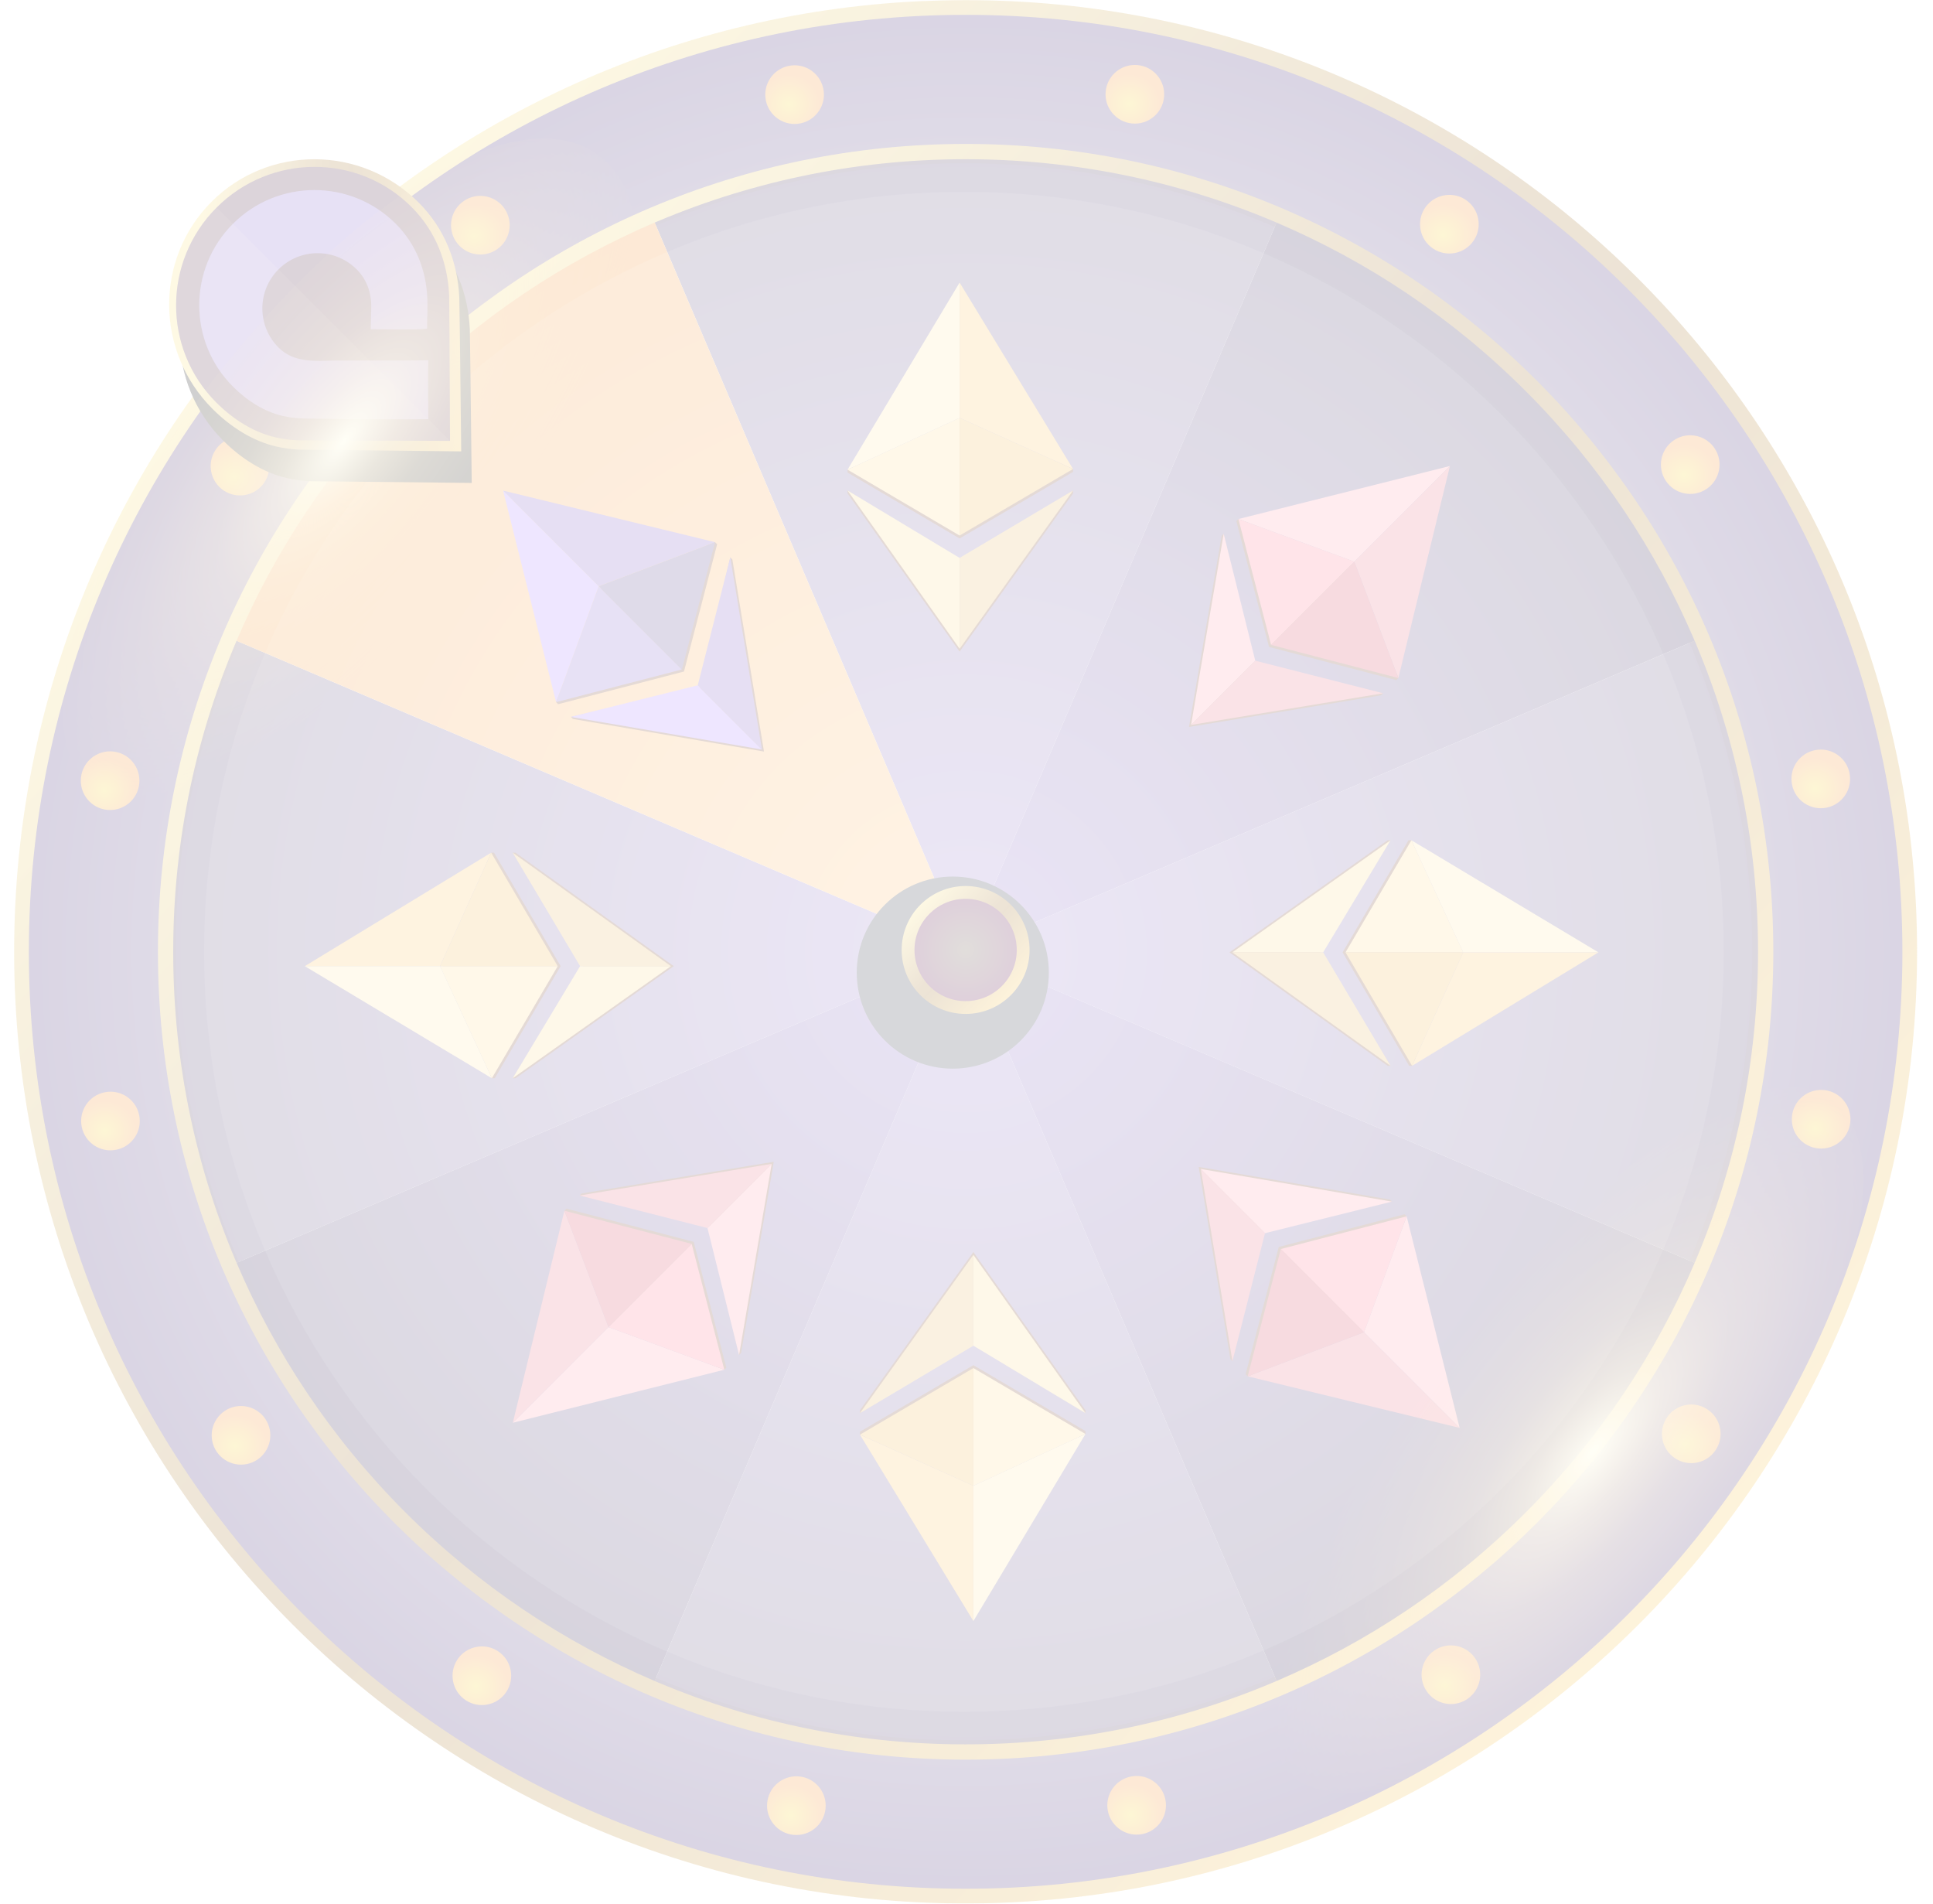 <svg xmlns="http://www.w3.org/2000/svg" xmlns:xlink="http://www.w3.org/1999/xlink" width="130" height="128" viewBox="0 0 130 128">
    <defs>
        <radialGradient id="othb53pojb" cx="50%" cy="50%" r="50%" fx="50%" fy="50%">
            <stop offset="0%" stop-color="#FFF"/>
            <stop offset="100%" stop-color="#341A6A"/>
        </radialGradient>
        <radialGradient id="y4j7acn45d" cx="50%" cy="50%" r="58.412%" fx="50%" fy="50%">
            <stop offset="0%" stop-color="#7F5CC8"/>
            <stop offset="100%" stop-color="#211140"/>
        </radialGradient>
        <radialGradient id="gxnrmam45e" cx="50%" cy="50%" r="58.412%" fx="50%" fy="50%">
            <stop offset="0%" stop-color="#7F5CC8"/>
            <stop offset="100%" stop-color="#211140"/>
        </radialGradient>
        <radialGradient id="k2l10wp7xf" cx="100%" cy="100%" r="109.014%" fx="100%" fy="100%">
            <stop offset="0%" stop-color="#FFB75D"/>
            <stop offset="100%" stop-color="#F28820"/>
        </radialGradient>
        <radialGradient id="eugu65pqhg" cx="40.97%" cy="63.356%" r="48.601%" fx="40.97%" fy="63.356%" gradientTransform="translate(0.41,0.634),scale(1,1),rotate(-45.807),translate(-0.41,-0.634)">
            <stop offset="0%" stop-color="#F5D019"/>
            <stop offset="100%" stop-color="#F28820"/>
        </radialGradient>
        <radialGradient id="83gc77pdeh" cx="40.97%" cy="63.356%" r="48.598%" fx="40.97%" fy="63.356%" gradientTransform="translate(0.41,0.634),scale(1,1),rotate(-45.8),translate(-0.41,-0.634)">
            <stop offset="0%" stop-color="#F5D019"/>
            <stop offset="100%" stop-color="#F28820"/>
        </radialGradient>
        <radialGradient id="0c5c7zluxi" cx="40.97%" cy="63.356%" r="48.599%" fx="40.97%" fy="63.356%" gradientTransform="translate(0.41,0.634),scale(1,1),rotate(-45.804),translate(-0.41,-0.634)">
            <stop offset="0%" stop-color="#F5D019"/>
            <stop offset="100%" stop-color="#F28820"/>
        </radialGradient>
        <radialGradient id="pj4e0n8l1j" cx="40.97%" cy="63.356%" r="48.597%" fx="40.97%" fy="63.356%" gradientTransform="translate(0.41,0.634),scale(1,1),rotate(-45.8),translate(-0.41,-0.634)">
            <stop offset="0%" stop-color="#F5D019"/>
            <stop offset="100%" stop-color="#F28820"/>
        </radialGradient>
        <radialGradient id="c8nfvytyjk" cx="40.97%" cy="63.356%" r="48.603%" fx="40.97%" fy="63.356%" gradientTransform="translate(0.41,0.634),scale(1,1),rotate(-45.809),translate(-0.41,-0.634)">
            <stop offset="0%" stop-color="#F5D019"/>
            <stop offset="100%" stop-color="#F28820"/>
        </radialGradient>
        <radialGradient id="i49cpbq43l" cx="40.97%" cy="63.356%" r="48.596%" fx="40.97%" fy="63.356%">
            <stop offset="0%" stop-color="#F5D019"/>
            <stop offset="100%" stop-color="#F28820"/>
        </radialGradient>
        <radialGradient id="8vccrw8i5m" cx="40.97%" cy="63.356%" r="48.598%" fx="40.97%" fy="63.356%" gradientTransform="translate(0.41,0.634),scale(1,1),rotate(-45.803),translate(-0.41,-0.634)">
            <stop offset="0%" stop-color="#F5D019"/>
            <stop offset="100%" stop-color="#F28820"/>
        </radialGradient>
        <radialGradient id="orfw22mjpn" cx="40.97%" cy="63.356%" r="48.597%" fx="40.97%" fy="63.356%" gradientTransform="translate(0.41,0.634),scale(1,1),rotate(-45.802),translate(-0.41,-0.634)">
            <stop offset="0%" stop-color="#F5D019"/>
            <stop offset="100%" stop-color="#F28820"/>
        </radialGradient>
        <radialGradient id="23jtjajx6o" cx="40.97%" cy="63.356%" r="48.602%" fx="40.97%" fy="63.356%" gradientTransform="translate(0.41,0.634),scale(1,1),rotate(-45.809),translate(-0.41,-0.634)">
            <stop offset="0%" stop-color="#F5D019"/>
            <stop offset="100%" stop-color="#F28820"/>
        </radialGradient>
        <radialGradient id="vt1w884eap" cx="40.97%" cy="63.356%" r="48.598%" fx="40.97%" fy="63.356%" gradientTransform="translate(0.41,0.634),scale(1,1),rotate(-45.803),translate(-0.41,-0.634)">
            <stop offset="0%" stop-color="#F5D019"/>
            <stop offset="100%" stop-color="#F28820"/>
        </radialGradient>
        <radialGradient id="8dkfz87ucq" cx="40.97%" cy="63.356%" r="48.603%" fx="40.97%" fy="63.356%" gradientTransform="translate(0.41,0.634),scale(1,1),rotate(-45.809),translate(-0.41,-0.634)">
            <stop offset="0%" stop-color="#F5D019"/>
            <stop offset="100%" stop-color="#F28820"/>
        </radialGradient>
        <radialGradient id="rkneeolzir" cx="40.97%" cy="63.356%" r="48.597%" fx="40.97%" fy="63.356%" gradientTransform="translate(0.41,0.634),scale(1,1),rotate(-45.8),translate(-0.41,-0.634)">
            <stop offset="0%" stop-color="#F5D019"/>
            <stop offset="100%" stop-color="#F28820"/>
        </radialGradient>
        <radialGradient id="gtlsqjblgs" cx="40.97%" cy="63.356%" r="48.604%" fx="40.97%" fy="63.356%" gradientTransform="translate(0.41,0.634),scale(1,1),rotate(-45.811),translate(-0.41,-0.634)">
            <stop offset="0%" stop-color="#F5D019"/>
            <stop offset="100%" stop-color="#F28820"/>
        </radialGradient>
        <radialGradient id="60sn0ks89t" cx="40.97%" cy="63.356%" r="48.597%" fx="40.97%" fy="63.356%" gradientTransform="translate(0.41,0.634),scale(1,1),rotate(-45.803),translate(-0.41,-0.634)">
            <stop offset="0%" stop-color="#F5D019"/>
            <stop offset="100%" stop-color="#F28820"/>
        </radialGradient>
        <radialGradient id="8b1hli0f0u" cx="40.97%" cy="63.356%" r="48.6%" fx="40.97%" fy="63.356%" gradientTransform="translate(0.41,0.634),scale(1,1),rotate(-45.806),translate(-0.41,-0.634)">
            <stop offset="0%" stop-color="#F5D019"/>
            <stop offset="100%" stop-color="#F28820"/>
        </radialGradient>
        <radialGradient id="8l6hklzxzv" cx="40.97%" cy="63.356%" r="48.597%" fx="40.97%" fy="63.356%" gradientTransform="translate(0.41,0.634),scale(1,1),rotate(-45.801),translate(-0.41,-0.634)">
            <stop offset="0%" stop-color="#F5D019"/>
            <stop offset="100%" stop-color="#F28820"/>
        </radialGradient>
        <radialGradient id="7dghzfs3ty" cx="50%" cy="50%" r="50.005%" fx="50%" fy="50%" gradientTransform="translate(0.5,0.5),scale(1,1),rotate(90),translate(-0.5,-0.5)">
            <stop offset="0%" stop-color="#5B4B3B"/>
            <stop offset="100%" stop-color="#52003E"/>
        </radialGradient>
        <radialGradient id="dy6f90vpqD" cx="53.765%" cy="52.076%" r="92.979%" fx="53.765%" fy="52.076%" gradientTransform="translate(0.538,0.521),scale(1,0.992),rotate(133.993),scale(1,0.393),translate(-0.538,-0.521)">
            <stop offset="0%" stop-color="#FFFBD1"/>
            <stop offset="14.877%" stop-color="#FBDD90" stop-opacity=".574"/>
            <stop offset="28.439%" stop-color="#F8CC6B" stop-opacity=".29"/>
            <stop offset="45.747%" stop-color="#F6BB47" stop-opacity=".12"/>
            <stop offset="66.805%" stop-color="#F5B438" stop-opacity="0"/>
            <stop offset="100%" stop-color="#F3A81D" stop-opacity="0"/>
        </radialGradient>
        <radialGradient id="z94b631gyE" cx="50%" cy="45.285%" r="92.878%" fx="50%" fy="45.285%" gradientTransform="translate(0.5,0.453),scale(1,0.994),rotate(134.053),scale(1,0.393),translate(-0.5,-0.453)">
            <stop offset="0%" stop-color="#FFFBD1"/>
            <stop offset="14.877%" stop-color="#FBDD90" stop-opacity=".574"/>
            <stop offset="28.439%" stop-color="#F8CC6B" stop-opacity=".29"/>
            <stop offset="45.747%" stop-color="#F6BB47" stop-opacity=".12"/>
            <stop offset="66.805%" stop-color="#F5B438" stop-opacity="0"/>
            <stop offset="100%" stop-color="#F3A81D" stop-opacity="0"/>
        </radialGradient>
        <linearGradient id="qm88kgtvwa" x1="10.071%" x2="86.644%" y1="15.41%" y2="86.414%">
            <stop offset="0%" stop-color="#FCE16F"/>
            <stop offset="45.737%" stop-color="#9D6B22"/>
            <stop offset="52.528%" stop-color="#9A691D"/>
            <stop offset="100%" stop-color="#F8BF3C"/>
        </linearGradient>
        <linearGradient id="rl7od54gxc" x1="10.071%" x2="86.644%" y1="15.41%" y2="86.414%">
            <stop offset="0%" stop-color="#FCE16F"/>
            <stop offset="45.737%" stop-color="#9D6B22"/>
            <stop offset="52.528%" stop-color="#9A691D"/>
            <stop offset="100%" stop-color="#F8BF3C"/>
        </linearGradient>
        <linearGradient id="am55xvhkox" x1="10.071%" x2="86.644%" y1="15.415%" y2="86.409%">
            <stop offset="0%" stop-color="#FCE16F"/>
            <stop offset="45.737%" stop-color="#9D6B22"/>
            <stop offset="52.528%" stop-color="#9A691D"/>
            <stop offset="100%" stop-color="#F8BF3C"/>
        </linearGradient>
        <linearGradient id="cxbe9rrebB" x1="22.752%" x2="75.006%" y1="15.41%" y2="86.414%">
            <stop offset="0%" stop-color="#FCE16F"/>
            <stop offset="45.737%" stop-color="#9D6B22"/>
            <stop offset="52.528%" stop-color="#9A691D"/>
            <stop offset="100%" stop-color="#F8BF3C"/>
        </linearGradient>
        <filter id="pr88w8kc9w" width="278%" height="278%" x="-89%" y="-89%" filterUnits="objectBoundingBox">
            <feGaussianBlur in="SourceGraphic" stdDeviation="3.833"/>
        </filter>
        <filter id="o55i8ccujz" width="171.4%" height="159%" x="-40.8%" y="-21.1%" filterUnits="objectBoundingBox">
            <feOffset dx="-1" dy="2" in="SourceAlpha" result="shadowOffsetOuter1"/>
            <feGaussianBlur in="shadowOffsetOuter1" result="shadowBlurOuter1" stdDeviation="2"/>
            <feColorMatrix in="shadowBlurOuter1" values="0 0 0 0 0 0 0 0 0 0 0 0 0 0 0 0 0 0 0.5 0"/>
        </filter>
        <filter id="e6tebyo63C" width="166.7%" height="127.9%" x="-33.3%" y="-14%" filterUnits="objectBoundingBox">
            <feGaussianBlur in="SourceGraphic" stdDeviation="1.032"/>
        </filter>
        <path id="gm46grylmA" d="M9.806 0c5.416 0 9.807 4.429 9.807 9.892 0 2.528-1.014 4.72-2.581 6.441-.183.202-2.592 2.671-7.226 7.409l-7.644-7.81c-.336-.377-.632-.755-.924-1.224C.385 13.338 0 11.641 0 9.892 0 4.43 4.39 0 9.806 0z"/>
    </defs>
    <g fill="none" fill-rule="evenodd" opacity=".186">
        <g>
            <g>
                <g>
                    <g>
                        <path d="M15.127 75.068c1.887 0 3.416 1.529 3.416 3.415 0 1.886-1.53 3.415-3.416 3.415-1.885 0-3.415-1.529-3.415-3.415 0-1.886 1.53-3.415 3.415-3.415M33.018 19.394c3.234 0 5.855 2.622 5.855 5.856s-2.621 5.855-5.855 5.855c-3.234 0-5.855-2.621-5.855-5.855 0-3.234 2.621-5.856 5.855-5.856M38.408 31.492c6.294 0 11.397 5.103 11.397 11.397 0 6.294-5.103 11.397-11.397 11.397-6.294 0-11.397-5.103-11.397-11.397 0-6.294 5.103-11.397 11.397-11.397M82.054 18.413c7.842 0 14.2 6.358 14.2 14.2s-6.358 14.199-14.2 14.199-14.199-6.357-14.199-14.2c0-7.841 6.357-14.199 14.2-14.199" transform="translate(-1068, -758) translate(840, 741) translate(228.502, 17.011) translate(0.449, 0)"/>
                        <path d="M67.8 28.524c4.832 0 8.749 3.917 8.749 8.75 0 4.83-3.917 8.748-8.748 8.748-4.833 0-8.75-3.917-8.75-8.749 0-4.832 3.917-8.749 8.75-8.749" transform="translate(-1068, -758) translate(840, 741) translate(228.502, 17.011) translate(0.449, 0)"/>
                        <path d="M75.86 23.33c3.396 0 6.15 2.752 6.15 6.148s-2.754 6.149-6.15 6.149c-3.396 0-6.149-2.753-6.149-6.149s2.753-6.149 6.15-6.149M23.62 73.455c2.798 0 5.066 2.269 5.066 5.068 0 2.798-2.268 5.067-5.067 5.067-2.798 0-5.066-2.269-5.066-5.067 0-2.799 2.268-5.068 5.066-5.068M41.597 13.647c4.796 0 8.683 3.888 8.683 8.684 0 4.795-3.887 8.683-8.683 8.683-4.796 0-8.684-3.888-8.684-8.683 0-4.796 3.888-8.684 8.684-8.684M53.621 40.445c3.04 0 5.505 2.464 5.505 5.504 0 3.04-2.464 5.505-5.505 5.505-3.04 0-5.504-2.465-5.504-5.505s2.464-5.504 5.504-5.504M108.858 50.758c2.277 0 4.122 1.846 4.122 4.122 0 2.277-1.845 4.122-4.122 4.122-2.276 0-4.121-1.845-4.121-4.122 0-2.276 1.845-4.122 4.12-4.122M92.221 18.768c2.985 0 5.405 2.42 5.405 5.406 0 2.985-2.42 5.405-5.405 5.405-2.986 0-5.405-2.42-5.405-5.405 0-2.985 2.42-5.406 5.405-5.406M69.366 51.628c19.056 0 34.504 15.449 34.504 34.505 0 19.056-15.448 34.505-34.504 34.505-19.057 0-34.505-15.449-34.505-34.505 0-19.056 15.448-34.505 34.505-34.505" transform="translate(-1068, -758) translate(840, 741) translate(228.502, 17.011) translate(0.449, 0)"/>
                        <path fill="url(#qm88kgtvwa)" d="M60.925.069C27.003 1.67 0 29.672 0 63.985c0 35.34 28.647 63.992 63.992 63.992 35.34 0 63.986-28.652 63.986-63.992 0-34.313-27.008-62.315-60.924-63.916C66.038.021 65.018 0 63.992 0c-1.026 0-2.052.026-3.067.069" transform="translate(-1068, -758) translate(840, 741) translate(228.502, 17.011) translate(0.449, 0)"/>
                        <path fill="url(#othb53pojb)" d="M63.99 126.987c34.793 0 63-28.206 63-63s-28.207-63-63-63c-34.794 0-63 28.206-63 63s28.206 63 63 63z" transform="translate(-1068, -758) translate(840, 741) translate(228.502, 17.011) translate(0.449, 0)"/>
                        <path fill="url(#rl7od54gxc)" d="M9.67 63.987c0 30 24.32 54.32 54.32 54.32s54.32-24.32 54.32-54.32-24.32-54.32-54.32-54.32-54.32 24.32-54.32 54.32" transform="translate(-1068, -758) translate(840, 741) translate(228.502, 17.011) translate(0.449, 0)"/>
                        <path fill="#FFF" d="M116.896 63.989c0 29.28-23.738 53.018-53.019 53.018-29.28 0-53.018-23.737-53.018-53.018 0-29.282 23.737-53.019 53.018-53.019 29.281 0 53.019 23.737 53.019 53.019" transform="translate(-1068, -758) translate(840, 741) translate(228.502, 17.011) translate(0.449, 0)"/>
                        <path fill="url(#y4j7acn45d)" d="M63.99 63.987l20.911 49.03.635-.276-.305.136c-6.291 2.738-13.213 4.296-20.488 4.397l-.754.005-.754-.005c-7.525-.104-14.673-1.769-21.136-4.684l-.534-.245c.501.232 1.006.456 1.513.673L63.99 63.987zm48.7-21.67l.19.428c2.831 6.509 4.402 13.692 4.402 21.242l-.005.753c-.101 7.276-1.66 14.197-4.397 20.489l-.19.427.33-.757-49.03-20.912 49.03-20.911-.33-.76zm-97.4 0l-.33.759 49.03 20.91L14.96 84.9l.33.758-.19-.428c-2.832-6.509-4.403-13.692-4.403-21.242 0-7.55 1.571-14.733 4.403-21.242l.19-.428zm48.7-31.623l.753.006c7.275.1 14.197 1.66 20.488 4.397l.429.19-.759-.33-20.912 49.03-20.91-49.03-.76.33-.681.308.461-.211c6.464-2.915 13.611-4.58 21.136-4.684l.754-.006z" opacity=".899" transform="translate(-1068, -758) translate(840, 741) translate(228.502, 17.011) translate(0.449, 0)"/>
                        <path fill="url(#gxnrmam45e)" d="M63.99 63.987l20.911 49.03c6.094-2.596 11.802-6.376 16.773-11.347 4.97-4.97 8.75-10.679 11.346-16.77L63.99 63.986l49.03-20.911c-2.596-6.094-6.377-11.802-11.346-16.773-4.97-4.97-10.68-8.75-16.773-11.346L63.99 63.987zM14.96 84.899c2.595 6.092 6.376 11.802 11.346 16.771 4.97 4.971 10.679 8.751 16.772 11.348L63.99 63.987 14.96 84.899z" transform="translate(-1068, -758) translate(840, 741) translate(228.502, 17.011) translate(0.449, 0)"/>
                        <path fill="url(#k2l10wp7xf)" d="M26.306 26.303c-4.97 4.97-8.75 10.68-11.347 16.773l49.03 20.91-20.91-49.03c-6.094 2.597-11.803 6.377-16.773 11.347z" transform="translate(-1068, -758) translate(840, 741) translate(228.502, 17.011) translate(0.449, 0)"/>
                        <path fill="#FFF" d="M114.98 63.989c0 28.222-22.88 51.101-51.103 51.101-28.222 0-51.102-22.879-51.102-51.101 0-28.223 22.88-51.102 51.102-51.102 28.223 0 51.102 22.879 51.102 51.102" opacity=".103" transform="translate(-1068, -758) translate(840, 741) translate(228.502, 17.011) translate(0.449, 0)"/>
                        <g>
                            <path fill="#FFE6A4" d="M7.537 0L7.537 9.095 0 12.579z" transform="translate(-1068, -758) translate(840, 741) translate(228.502, 17.011) translate(0.449, 0) translate(56.049, 18.989)"/>
                            <path fill="#FABD55" d="M7.537 0L15.166 12.534 7.537 9.095z" transform="translate(-1068, -758) translate(840, 741) translate(228.502, 17.011) translate(0.449, 0) translate(56.049, 18.989)"/>
                            <path fill="#6E3420" d="M0 14.177L0 13.981 7.537 18.71 7.537 24.816zM7.537 18.71L15.166 13.981 15.166 14.177 7.537 24.816z" transform="translate(-1068, -758) translate(840, 741) translate(228.502, 17.011) translate(0.449, 0) translate(56.049, 18.989)"/>
                            <path fill="#F9D986" d="M0 13.981L7.537 18.515 7.537 24.621z" transform="translate(-1068, -758) translate(840, 741) translate(228.502, 17.011) translate(0.449, 0) translate(56.049, 18.989)"/>
                            <path fill="#E6B55A" d="M7.537 18.515L15.166 13.981 7.537 24.621z" transform="translate(-1068, -758) translate(840, 741) translate(228.502, 17.011) translate(0.449, 0) translate(56.049, 18.989)"/>
                            <path fill="#6E3420" d="M7.537 9.29L7.537 17.205 0 12.774 0 12.579zM7.537 17.205L15.166 12.729 15.166 12.534 7.537 9.29z" transform="translate(-1068, -758) translate(840, 741) translate(228.502, 17.011) translate(0.449, 0) translate(56.049, 18.989)"/>
                            <path fill="#FEDB89" d="M7.537 9.095L7.537 17.01 0 12.579z" transform="translate(-1068, -758) translate(840, 741) translate(228.502, 17.011) translate(0.449, 0) translate(56.049, 18.989)"/>
                            <path fill="#EEB244" d="M7.537 17.01L15.166 12.534 7.537 9.095z" transform="translate(-1068, -758) translate(840, 741) translate(228.502, 17.011) translate(0.449, 0) translate(56.049, 18.989)"/>
                        </g>
                        <g>
                            <path fill="#FFE6A4" d="M7.537 0L7.537 9.095 0 12.579z" transform="translate(-1068, -758) translate(840, 741) translate(228.502, 17.011) translate(0.449, 0) translate(94.141, 64.071) rotate(90) translate(-94.141, -64.071) translate(86.558, 51.663)"/>
                            <path fill="#FABD55" d="M7.537 0L15.166 12.534 7.537 9.095z" transform="translate(-1068, -758) translate(840, 741) translate(228.502, 17.011) translate(0.449, 0) translate(94.141, 64.071) rotate(90) translate(-94.141, -64.071) translate(86.558, 51.663)"/>
                            <path fill="#6E3420" d="M0 14.177L0 13.981 7.537 18.71 7.537 24.816zM7.537 18.71L15.166 13.981 15.166 14.177 7.537 24.816z" transform="translate(-1068, -758) translate(840, 741) translate(228.502, 17.011) translate(0.449, 0) translate(94.141, 64.071) rotate(90) translate(-94.141, -64.071) translate(86.558, 51.663)"/>
                            <path fill="#F9D986" d="M0 13.981L7.537 18.515 7.537 24.621z" transform="translate(-1068, -758) translate(840, 741) translate(228.502, 17.011) translate(0.449, 0) translate(94.141, 64.071) rotate(90) translate(-94.141, -64.071) translate(86.558, 51.663)"/>
                            <path fill="#E6B55A" d="M7.537 18.515L15.166 13.981 7.537 24.621z" transform="translate(-1068, -758) translate(840, 741) translate(228.502, 17.011) translate(0.449, 0) translate(94.141, 64.071) rotate(90) translate(-94.141, -64.071) translate(86.558, 51.663)"/>
                            <path fill="#6E3420" d="M7.537 9.29L7.537 17.205 0 12.774 0 12.579zM7.537 17.205L15.166 12.729 15.166 12.534 7.537 9.29z" transform="translate(-1068, -758) translate(840, 741) translate(228.502, 17.011) translate(0.449, 0) translate(94.141, 64.071) rotate(90) translate(-94.141, -64.071) translate(86.558, 51.663)"/>
                            <path fill="#FEDB89" d="M7.537 9.095L7.537 17.01 0 12.579z" transform="translate(-1068, -758) translate(840, 741) translate(228.502, 17.011) translate(0.449, 0) translate(94.141, 64.071) rotate(90) translate(-94.141, -64.071) translate(86.558, 51.663)"/>
                            <path fill="#EEB244" d="M7.537 17.01L15.166 12.534 7.537 9.095z" transform="translate(-1068, -758) translate(840, 741) translate(228.502, 17.011) translate(0.449, 0) translate(94.141, 64.071) rotate(90) translate(-94.141, -64.071) translate(86.558, 51.663)"/>
                        </g>
                        <g>
                            <path fill="#FFE6A4" d="M7.537 0L7.537 9.095 0 12.579z" transform="translate(-1068, -758) translate(840, 741) translate(228.502, 17.011) translate(0.449, 0) translate(31.957, 64.906) rotate(270) translate(-31.957, -64.906) translate(24.374, 52.497)"/>
                            <path fill="#FABD55" d="M7.537 0L15.166 12.534 7.537 9.095z" transform="translate(-1068, -758) translate(840, 741) translate(228.502, 17.011) translate(0.449, 0) translate(31.957, 64.906) rotate(270) translate(-31.957, -64.906) translate(24.374, 52.497)"/>
                            <path fill="#6E3420" d="M0 14.177L0 13.981 7.537 18.71 7.537 24.816zM7.537 18.71L15.166 13.981 15.166 14.177 7.537 24.816z" transform="translate(-1068, -758) translate(840, 741) translate(228.502, 17.011) translate(0.449, 0) translate(31.957, 64.906) rotate(270) translate(-31.957, -64.906) translate(24.374, 52.497)"/>
                            <path fill="#F9D986" d="M0 13.981L7.537 18.515 7.537 24.621z" transform="translate(-1068, -758) translate(840, 741) translate(228.502, 17.011) translate(0.449, 0) translate(31.957, 64.906) rotate(270) translate(-31.957, -64.906) translate(24.374, 52.497)"/>
                            <path fill="#E6B55A" d="M7.537 18.515L15.166 13.981 7.537 24.621z" transform="translate(-1068, -758) translate(840, 741) translate(228.502, 17.011) translate(0.449, 0) translate(31.957, 64.906) rotate(270) translate(-31.957, -64.906) translate(24.374, 52.497)"/>
                            <path fill="#6E3420" d="M7.537 9.29L7.537 17.205 0 12.774 0 12.579zM7.537 17.205L15.166 12.729 15.166 12.534 7.537 9.29z" transform="translate(-1068, -758) translate(840, 741) translate(228.502, 17.011) translate(0.449, 0) translate(31.957, 64.906) rotate(270) translate(-31.957, -64.906) translate(24.374, 52.497)"/>
                            <path fill="#FEDB89" d="M7.537 9.095L7.537 17.01 0 12.579z" transform="translate(-1068, -758) translate(840, 741) translate(228.502, 17.011) translate(0.449, 0) translate(31.957, 64.906) rotate(270) translate(-31.957, -64.906) translate(24.374, 52.497)"/>
                            <path fill="#EEB244" d="M7.537 17.01L15.166 12.534 7.537 9.095z" transform="translate(-1068, -758) translate(840, 741) translate(228.502, 17.011) translate(0.449, 0) translate(31.957, 64.906) rotate(270) translate(-31.957, -64.906) translate(24.374, 52.497)"/>
                        </g>
                        <g>
                            <path fill="#FFE6A4" d="M7.537 0L7.537 9.095 0 12.579z" transform="translate(-1068, -758) translate(840, 741) translate(228.502, 17.011) translate(0.449, 0) translate(64.466, 96.58) rotate(180) translate(-64.466, -96.58) translate(56.883, 84.172)"/>
                            <path fill="#FABD55" d="M7.537 0L15.166 12.534 7.537 9.095z" transform="translate(-1068, -758) translate(840, 741) translate(228.502, 17.011) translate(0.449, 0) translate(64.466, 96.58) rotate(180) translate(-64.466, -96.58) translate(56.883, 84.172)"/>
                            <path fill="#6E3420" d="M0 14.177L0 13.981 7.537 18.71 7.537 24.816zM7.537 18.71L15.166 13.981 15.166 14.177 7.537 24.816z" transform="translate(-1068, -758) translate(840, 741) translate(228.502, 17.011) translate(0.449, 0) translate(64.466, 96.58) rotate(180) translate(-64.466, -96.58) translate(56.883, 84.172)"/>
                            <path fill="#F9D986" d="M0 13.981L7.537 18.515 7.537 24.621z" transform="translate(-1068, -758) translate(840, 741) translate(228.502, 17.011) translate(0.449, 0) translate(64.466, 96.58) rotate(180) translate(-64.466, -96.58) translate(56.883, 84.172)"/>
                            <path fill="#E6B55A" d="M7.537 18.515L15.166 13.981 7.537 24.621z" transform="translate(-1068, -758) translate(840, 741) translate(228.502, 17.011) translate(0.449, 0) translate(64.466, 96.58) rotate(180) translate(-64.466, -96.58) translate(56.883, 84.172)"/>
                            <path fill="#6E3420" d="M7.537 9.29L7.537 17.205 0 12.774 0 12.579zM7.537 17.205L15.166 12.729 15.166 12.534 7.537 9.29z" transform="translate(-1068, -758) translate(840, 741) translate(228.502, 17.011) translate(0.449, 0) translate(64.466, 96.58) rotate(180) translate(-64.466, -96.58) translate(56.883, 84.172)"/>
                            <path fill="#FEDB89" d="M7.537 9.095L7.537 17.01 0 12.579z" transform="translate(-1068, -758) translate(840, 741) translate(228.502, 17.011) translate(0.449, 0) translate(64.466, 96.58) rotate(180) translate(-64.466, -96.58) translate(56.883, 84.172)"/>
                            <path fill="#EEB244" d="M7.537 17.01L15.166 12.534 7.537 9.095z" transform="translate(-1068, -758) translate(840, 741) translate(228.502, 17.011) translate(0.449, 0) translate(64.466, 96.58) rotate(180) translate(-64.466, -96.58) translate(56.883, 84.172)"/>
                        </g>
                        <g>
                            <path fill="#FE98AA" d="M7.537 0L7.537 9.095 0 12.579z" transform="translate(-1068, -758) translate(840, 741) translate(228.502, 17.011) translate(0.449, 0) translate(42.279, 86.848) rotate(225) translate(-42.279, -86.848) translate(34.696, 74.44)"/>
                            <path fill="#E6667D" d="M7.537 0L15.166 12.534 7.537 9.095z" transform="translate(-1068, -758) translate(840, 741) translate(228.502, 17.011) translate(0.449, 0) translate(42.279, 86.848) rotate(225) translate(-42.279, -86.848) translate(34.696, 74.44)"/>
                            <path fill="#6E3420" d="M0 14.177L0 13.981 7.537 18.71 7.537 24.816zM7.537 18.71L15.166 13.981 15.166 14.177 7.537 24.816z" transform="translate(-1068, -758) translate(840, 741) translate(228.502, 17.011) translate(0.449, 0) translate(42.279, 86.848) rotate(225) translate(-42.279, -86.848) translate(34.696, 74.44)"/>
                            <path fill="#FE98AA" d="M0 13.981L7.537 18.515 7.537 24.621z" transform="translate(-1068, -758) translate(840, 741) translate(228.502, 17.011) translate(0.449, 0) translate(42.279, 86.848) rotate(225) translate(-42.279, -86.848) translate(34.696, 74.44)"/>
                            <path fill="#E6667D" d="M7.537 18.515L15.166 13.981 7.537 24.621z" transform="translate(-1068, -758) translate(840, 741) translate(228.502, 17.011) translate(0.449, 0) translate(42.279, 86.848) rotate(225) translate(-42.279, -86.848) translate(34.696, 74.44)"/>
                            <path fill="#6E3420" d="M7.537 9.29L7.537 17.205 0 12.774 0 12.579zM7.537 17.205L15.166 12.729 15.166 12.534 7.537 9.29z" transform="translate(-1068, -758) translate(840, 741) translate(228.502, 17.011) translate(0.449, 0) translate(42.279, 86.848) rotate(225) translate(-42.279, -86.848) translate(34.696, 74.44)"/>
                            <path fill="#FF6D87" d="M7.537 9.095L7.537 17.01 0 12.579z" transform="translate(-1068, -758) translate(840, 741) translate(228.502, 17.011) translate(0.449, 0) translate(42.279, 86.848) rotate(225) translate(-42.279, -86.848) translate(34.696, 74.44)"/>
                            <path fill="#D23A56" d="M7.537 17.01L15.166 12.534 7.537 9.095z" transform="translate(-1068, -758) translate(840, 741) translate(228.502, 17.011) translate(0.449, 0) translate(42.279, 86.848) rotate(225) translate(-42.279, -86.848) translate(34.696, 74.44)"/>
                        </g>
                        <g>
                            <path fill="#FE98AA" d="M7.537 0L7.537 9.095 0 12.579z" transform="translate(-1068, -758) translate(840, 741) translate(228.502, 17.011) translate(0.449, 0) translate(87.82, 40.129) rotate(45) translate(-87.82, -40.129) translate(80.237, 27.721)"/>
                            <path fill="#E6667D" d="M7.537 0L15.166 12.534 7.537 9.095z" transform="translate(-1068, -758) translate(840, 741) translate(228.502, 17.011) translate(0.449, 0) translate(87.82, 40.129) rotate(45) translate(-87.82, -40.129) translate(80.237, 27.721)"/>
                            <path fill="#6E3420" d="M0 14.177L0 13.981 7.537 18.71 7.537 24.816zM7.537 18.71L15.166 13.981 15.166 14.177 7.537 24.816z" transform="translate(-1068, -758) translate(840, 741) translate(228.502, 17.011) translate(0.449, 0) translate(87.82, 40.129) rotate(45) translate(-87.82, -40.129) translate(80.237, 27.721)"/>
                            <path fill="#FE98AA" d="M0 13.981L7.537 18.515 7.537 24.621z" transform="translate(-1068, -758) translate(840, 741) translate(228.502, 17.011) translate(0.449, 0) translate(87.82, 40.129) rotate(45) translate(-87.82, -40.129) translate(80.237, 27.721)"/>
                            <path fill="#E6667D" d="M7.537 18.515L15.166 13.981 7.537 24.621z" transform="translate(-1068, -758) translate(840, 741) translate(228.502, 17.011) translate(0.449, 0) translate(87.82, 40.129) rotate(45) translate(-87.82, -40.129) translate(80.237, 27.721)"/>
                            <path fill="#6E3420" d="M7.537 9.29L7.537 17.205 0 12.774 0 12.579zM7.537 17.205L15.166 12.729 15.166 12.534 7.537 9.29z" transform="translate(-1068, -758) translate(840, 741) translate(228.502, 17.011) translate(0.449, 0) translate(87.82, 40.129) rotate(45) translate(-87.82, -40.129) translate(80.237, 27.721)"/>
                            <path fill="#FF6D87" d="M7.537 9.095L7.537 17.01 0 12.579z" transform="translate(-1068, -758) translate(840, 741) translate(228.502, 17.011) translate(0.449, 0) translate(87.82, 40.129) rotate(45) translate(-87.82, -40.129) translate(80.237, 27.721)"/>
                            <path fill="#D23A56" d="M7.537 17.01L15.166 12.534 7.537 9.095z" transform="translate(-1068, -758) translate(840, 741) translate(228.502, 17.011) translate(0.449, 0) translate(87.82, 40.129) rotate(45) translate(-87.82, -40.129) translate(80.237, 27.721)"/>
                        </g>
                        <g>
                            <path fill="#FE98AA" d="M7.537 0L7.537 9.095 0 12.579z" transform="translate(-1068, -758) translate(840, 741) translate(228.502, 17.011) translate(0.449, 0) translate(88.409, 87.259) rotate(135) translate(-88.409, -87.259) translate(80.826, 74.851)"/>
                            <path fill="#E6667D" d="M7.537 0L15.166 12.534 7.537 9.095z" transform="translate(-1068, -758) translate(840, 741) translate(228.502, 17.011) translate(0.449, 0) translate(88.409, 87.259) rotate(135) translate(-88.409, -87.259) translate(80.826, 74.851)"/>
                            <path fill="#6E3420" d="M0 14.177L0 13.981 7.537 18.71 7.537 24.816zM7.537 18.71L15.166 13.981 15.166 14.177 7.537 24.816z" transform="translate(-1068, -758) translate(840, 741) translate(228.502, 17.011) translate(0.449, 0) translate(88.409, 87.259) rotate(135) translate(-88.409, -87.259) translate(80.826, 74.851)"/>
                            <path fill="#FE98AA" d="M0 13.981L7.537 18.515 7.537 24.621z" transform="translate(-1068, -758) translate(840, 741) translate(228.502, 17.011) translate(0.449, 0) translate(88.409, 87.259) rotate(135) translate(-88.409, -87.259) translate(80.826, 74.851)"/>
                            <path fill="#E6667D" d="M7.537 18.515L15.166 13.981 7.537 24.621z" transform="translate(-1068, -758) translate(840, 741) translate(228.502, 17.011) translate(0.449, 0) translate(88.409, 87.259) rotate(135) translate(-88.409, -87.259) translate(80.826, 74.851)"/>
                            <path fill="#6E3420" d="M7.537 9.29L7.537 17.205 0 12.774 0 12.579zM7.537 17.205L15.166 12.729 15.166 12.534 7.537 9.29z" transform="translate(-1068, -758) translate(840, 741) translate(228.502, 17.011) translate(0.449, 0) translate(88.409, 87.259) rotate(135) translate(-88.409, -87.259) translate(80.826, 74.851)"/>
                            <path fill="#FF6D87" d="M7.537 9.095L7.537 17.01 0 12.579z" transform="translate(-1068, -758) translate(840, 741) translate(228.502, 17.011) translate(0.449, 0) translate(88.409, 87.259) rotate(135) translate(-88.409, -87.259) translate(80.826, 74.851)"/>
                            <path fill="#D23A56" d="M7.537 17.01L15.166 12.534 7.537 9.095z" transform="translate(-1068, -758) translate(840, 741) translate(228.502, 17.011) translate(0.449, 0) translate(88.409, 87.259) rotate(135) translate(-88.409, -87.259) translate(80.826, 74.851)"/>
                        </g>
                        <g>
                            <path fill="#A275FF" d="M7.537 0L7.537 9.095 0 12.579z" transform="translate(-1068, -758) translate(840, 741) translate(228.502, 17.011) translate(0.449, 0) translate(41.689, 41.718) rotate(-45) translate(-41.689, -41.718) translate(34.106, 29.31)"/>
                            <path fill="#7552BD" d="M7.537 0L15.166 12.534 7.537 9.095z" transform="translate(-1068, -758) translate(840, 741) translate(228.502, 17.011) translate(0.449, 0) translate(41.689, 41.718) rotate(-45) translate(-41.689, -41.718) translate(34.106, 29.31)"/>
                            <path fill="#6E3420" d="M0 14.177L0 13.981 7.537 18.71 7.537 24.816zM7.537 18.71L15.166 13.981 15.166 14.177 7.537 24.816z" transform="translate(-1068, -758) translate(840, 741) translate(228.502, 17.011) translate(0.449, 0) translate(41.689, 41.718) rotate(-45) translate(-41.689, -41.718) translate(34.106, 29.31)"/>
                            <path fill="#A275FF" d="M0 13.981L7.537 18.515 7.537 24.621z" transform="translate(-1068, -758) translate(840, 741) translate(228.502, 17.011) translate(0.449, 0) translate(41.689, 41.718) rotate(-45) translate(-41.689, -41.718) translate(34.106, 29.31)"/>
                            <path fill="#7552BD" d="M7.537 18.515L15.166 13.981 7.537 24.621z" transform="translate(-1068, -758) translate(840, 741) translate(228.502, 17.011) translate(0.449, 0) translate(41.689, 41.718) rotate(-45) translate(-41.689, -41.718) translate(34.106, 29.31)"/>
                            <path fill="#6E3420" d="M7.537 9.29L7.537 17.205 0 12.774 0 12.579zM7.537 17.205L15.166 12.729 15.166 12.534 7.537 9.29z" transform="translate(-1068, -758) translate(840, 741) translate(228.502, 17.011) translate(0.449, 0) translate(41.689, 41.718) rotate(-45) translate(-41.689, -41.718) translate(34.106, 29.31)"/>
                            <path fill="#7F5CC8" d="M7.537 9.095L7.537 17.01 0 12.579z" transform="translate(-1068, -758) translate(840, 741) translate(228.502, 17.011) translate(0.449, 0) translate(41.689, 41.718) rotate(-45) translate(-41.689, -41.718) translate(34.106, 29.31)"/>
                            <path fill="#533C85" d="M7.537 17.01L15.166 12.534 7.537 9.095z" transform="translate(-1068, -758) translate(840, 741) translate(228.502, 17.011) translate(0.449, 0) translate(41.689, 41.718) rotate(-45) translate(-41.689, -41.718) translate(34.106, 29.31)"/>
                        </g>
                        <path fill="url(#eugu65pqhg)" d="M50.673 121.017c-.212 1.07.483 2.107 1.551 2.318 1.069.21 2.107-.484 2.318-1.552.211-1.068-.483-2.107-1.552-2.318-.129-.025-.258-.038-.385-.038-.922 0-1.747.65-1.932 1.59" transform="translate(-1068, -758) translate(840, 741) translate(228.502, 17.011) translate(0.449, 0)"/>
                        <path fill="url(#83gc77pdeh)" d="M75.105 119.443c-1.068.213-1.761 1.252-1.548 2.32.214 1.068 1.254 1.761 2.322 1.547 1.067-.214 1.76-1.252 1.546-2.32-.187-.938-1.01-1.586-1.93-1.586-.129 0-.259.013-.39.039" transform="translate(-1068, -758) translate(840, 741) translate(228.502, 17.011) translate(0.449, 0)"/>
                        <path fill="url(#0c5c7zluxi)" d="M30.257 13.493c-.905.607-1.147 1.831-.542 2.736.606.905 1.831 1.148 2.735.541.907-.605 1.148-1.83.543-2.736-.38-.567-1.005-.875-1.64-.875-.378 0-.76.108-1.096.334" transform="translate(-1068, -758) translate(840, 741) translate(228.502, 17.011) translate(0.449, 0)"/>
                        <path fill="url(#pj4e0n8l1j)" d="M13.548 30.237c-.604.906-.36 2.13.548 2.735.906.604 2.13.359 2.734-.547.605-.906.36-2.131-.546-2.735-.337-.225-.717-.332-1.093-.332-.637 0-1.263.309-1.643.879" transform="translate(-1068, -758) translate(840, 741) translate(228.502, 17.011) translate(0.449, 0)"/>
                        <path fill="url(#c8nfvytyjk)" d="M4.52 52.099c-.211 1.069.483 2.107 1.552 2.318 1.068.21 2.106-.484 2.316-1.552.212-1.069-.483-2.106-1.551-2.318-.13-.025-.258-.038-.385-.038-.922 0-1.747.652-1.933 1.59" transform="translate(-1068, -758) translate(840, 741) translate(228.502, 17.011) translate(0.449, 0)"/>
                        <path fill="url(#i49cpbq43l)" d="M6.091 73.432c-1.068.213-1.76 1.253-1.547 2.32.214 1.069 1.252 1.761 2.32 1.547 1.068-.212 1.762-1.252 1.547-2.32-.187-.937-1.01-1.586-1.93-1.586-.129 0-.26.013-.39.04" transform="translate(-1068, -758) translate(840, 741) translate(228.502, 17.011) translate(0.449, 0)"/>
                        <path fill="url(#8vccrw8i5m)" d="M14.16 94.861c-.905.605-1.147 1.83-.541 2.736.606.904 1.831 1.147 2.736.541.905-.606 1.147-1.831.54-2.736-.38-.568-1.004-.875-1.64-.875-.377 0-.758.108-1.095.334" transform="translate(-1068, -758) translate(840, 741) translate(228.502, 17.011) translate(0.449, 0)"/>
                        <path fill="url(#orfw22mjpn)" d="M29.815 111.57c-.605.907-.36 2.131.547 2.735.906.604 2.13.36 2.735-.547.603-.907.36-2.132-.548-2.735-.336-.224-.716-.331-1.091-.331-.638 0-1.264.308-1.643.879" transform="translate(-1068, -758) translate(840, 741) translate(228.502, 17.011) translate(0.449, 0)"/>
                        <path fill="url(#23jtjajx6o)" d="M95.528 110.958c-.905.606-1.147 1.83-.542 2.735.606.906 1.832 1.148 2.737.543.904-.608 1.147-1.833.54-2.737-.38-.568-1.004-.876-1.64-.876-.377 0-.758.109-1.095.335" transform="translate(-1068, -758) translate(840, 741) translate(228.502, 17.011) translate(0.449, 0)"/>
                        <path fill="url(#vt1w884eap)" d="M111.15 95.304c-.606.906-.36 2.13.545 2.734.907.605 2.133.36 2.736-.546.603-.906.359-2.13-.548-2.734-.337-.225-.717-.333-1.092-.333-.637 0-1.262.309-1.642.879" transform="translate(-1068, -758) translate(840, 741) translate(228.502, 17.011) translate(0.449, 0)"/>
                        <path fill="url(#8dkfz87ucq)" d="M119.591 74.864c-.212 1.067.483 2.106 1.551 2.317 1.069.212 2.107-.484 2.318-1.552.21-1.069-.483-2.107-1.553-2.318-.129-.025-.258-.037-.384-.037-.923 0-1.747.65-1.932 1.59" transform="translate(-1068, -758) translate(840, 741) translate(228.502, 17.011) translate(0.449, 0)"/>
                        <path fill="url(#rkneeolzir)" d="M121.115 50.429c-1.068.213-1.763 1.252-1.547 2.32.213 1.068 1.252 1.76 2.32 1.547 1.068-.214 1.76-1.253 1.547-2.322-.187-.936-1.01-1.584-1.93-1.584-.128 0-.26.012-.39.039" transform="translate(-1068, -758) translate(840, 741) translate(228.502, 17.011) translate(0.449, 0)"/>
                        <path fill="url(#gtlsqjblgs)" d="M111.624 29.59c-.904.607-1.147 1.831-.54 2.736.604.905 1.83 1.148 2.735.541.905-.606 1.147-1.832.54-2.736-.38-.568-1.004-.875-1.64-.875-.377 0-.758.108-1.095.335" transform="translate(-1068, -758) translate(840, 741) translate(228.502, 17.011) translate(0.449, 0)"/>
                        <path fill="url(#60sn0ks89t)" d="M94.882 13.97c-.603.906-.36 2.13.548 2.735.905.603 2.13.36 2.734-.547.604-.907.36-2.132-.547-2.736-.336-.224-.716-.33-1.091-.33-.638 0-1.264.308-1.644.879" transform="translate(-1068, -758) translate(840, 741) translate(228.502, 17.011) translate(0.449, 0)"/>
                        <path fill="url(#8b1hli0f0u)" d="M73.437 5.947c-.21 1.067.484 2.105 1.552 2.316 1.067.212 2.107-.483 2.317-1.55.211-1.07-.484-2.108-1.552-2.319-.129-.025-.257-.038-.384-.038-.923 0-1.747.65-1.933 1.591" transform="translate(-1068, -758) translate(840, 741) translate(228.502, 17.011) translate(0.449, 0)"/>
                        <path fill="url(#8l6hklzxzv)" d="M52.1 4.418c-1.067.214-1.76 1.253-1.546 2.322.213 1.066 1.252 1.76 2.32 1.546 1.068-.213 1.762-1.252 1.548-2.32-.188-.938-1.012-1.587-1.933-1.587-.129 0-.258.013-.389.04" transform="translate(-1068, -758) translate(840, 741) translate(228.502, 17.011) translate(0.449, 0)"/>
                        <path fill="#242B39" d="M69.586 65.387c0 3.567-2.892 6.458-6.46 6.458-3.566 0-6.458-2.89-6.458-6.458 0-3.567 2.892-6.458 6.459-6.458 3.567 0 6.46 2.89 6.46 6.458" filter="url(#pr88w8kc9w)" transform="translate(-1068, -758) translate(840, 741) translate(228.502, 17.011) translate(0.449, 0)"/>
                        <path fill="url(#am55xvhkox)" d="M59.688 63.864c0 2.376 1.926 4.301 4.301 4.301 2.376 0 4.302-1.925 4.302-4.301 0-2.375-1.926-4.3-4.302-4.3-2.375 0-4.3 1.925-4.3 4.3" transform="translate(-1068, -758) translate(840, 741) translate(228.502, 17.011) translate(0.449, 0)"/>
                        <path fill="url(#7dghzfs3ty)" d="M60.551 63.864c0 1.9 1.54 3.44 3.438 3.44 1.9 0 3.44-1.54 3.44-3.44 0-1.898-1.54-3.439-3.44-3.439-1.898 0-3.438 1.54-3.438 3.439" transform="translate(-1068, -758) translate(840, 741) translate(228.502, 17.011) translate(0.449, 0)"/>
                        <g>
                            <g transform="translate(-1068, -758) translate(840, 741) translate(228.502, 17.011) translate(0.449, 0) translate(21.673, 21.946) rotate(-45) translate(-21.673, -21.946) translate(11.867, 10.075)">
                                <use fill="#000" filter="url(#o55i8ccujz)" xlink:href="#gm46grylmA"/>
                                <use fill="url(#cxbe9rrebB)" xlink:href="#gm46grylmA"/>
                            </g>
                            <path fill="#3F1336" d="M9.773.516c5.13 0 9.29 4.14 9.29 9.247 0 2.363-.96 4.413-2.445 6.021-.174.189-2.455 2.497-6.845 6.926L2.53 15.408c-.318-.351-.598-.705-.875-1.143C.847 12.985.483 11.398.483 9.763c0-5.107 4.159-9.247 9.29-9.247z" transform="translate(-1068, -758) translate(840, 741) translate(228.502, 17.011) translate(0.449, 0) translate(21.673, 21.946) rotate(-45) translate(-21.673, -21.946) translate(11.867, 10.075)"/>
                            <path fill="#7F5CC8" d="M9.773 2.065c4.276 0 7.742 3.466 7.742 7.741 0 1.978-.8 3.695-2.038 5.041-.217.237-.426.443-.637.645l-.48.457c-.109.104-.22.212-.333.327-.002.002-.005.002-.008.001l-.015-.006-.022-.013-.029-.02-.055-.044-.125-.11-.168-.155-.256-.246-.436-.43-.47-.47-.467-.474-.663-.677.664-.639.127-.12.12-.11c.746-.68 1.265-1.558 1.265-2.647 0-2.052-1.664-3.716-3.716-3.716-2.052 0-3.716 1.664-3.716 3.716 0 .926.429 1.63 1.007 2.265.2.221.41.426.617.623l.46.432.855.857 2.214 2.209.963.95.4.39-.392.382-.582.577-.625.628-.963.974-.238.242-1.083-1.07-.805-.801-1.09-1.095-.816-.828-.506-.52-.403-.423-.214-.22-.652-.663-.163-.168-.155-.163-.148-.161c-.265-.295-.499-.59-.73-.958-.673-1.072-.977-2.4-.977-3.769 0-4.275 3.466-7.741 7.742-7.741z" transform="translate(-1068, -758) translate(840, 741) translate(228.502, 17.011) translate(0.449, 0) translate(21.673, 21.946) rotate(-45) translate(-21.673, -21.946) translate(11.867, 10.075)"/>
                            <path fill="#FDF4C2" d="M9.773.516V22.71L2.53 15.408c-.318-.351-.598-.705-.875-1.143C.847 12.985.483 11.398.483 9.763c0-5.107 4.159-9.247 9.29-9.247z" filter="url(#e6tebyo63C)" opacity=".301" transform="translate(-1068, -758) translate(840, 741) translate(228.502, 17.011) translate(0.449, 0) translate(21.673, 21.946) rotate(-45) translate(-21.673, -21.946) translate(11.867, 10.075)"/>
                        </g>
                    </g>
                    <g>
                        <path fill="url(#dy6f90vpqD)" d="M84.184 108.708c-4.407-4.407 2.063-15.864 13.4-27.202 11.338-11.338 23.123-18.53 27.53-14.122 4.409 4.407-1.345 17.551-12.683 28.889-11.337 11.338-23.84 16.843-28.247 12.435z" transform="translate(-1068, -758) translate(840, 741) translate(228.502, 17.011) translate(0, 8.687) translate(104.695, 88.149) rotate(-6) translate(-104.695, -88.149)"/>
                        <path fill="url(#z94b631gyE)" d="M3.69 42.54c-4.408-4.408.46-16.247 11.798-27.586C26.825 3.617 37.635-.632 42.042 3.775c4.408 4.408.43 14.764-10.908 26.102C19.796 41.214 8.097 46.947 3.689 42.539z" transform="translate(-1068, -758) translate(840, 741) translate(228.502, 17.011) translate(0, 8.687) translate(22.939, 23.046) rotate(-6) translate(-22.939, -23.046)"/>
                    </g>
                </g>
            </g>
        </g>
    </g>
</svg>
